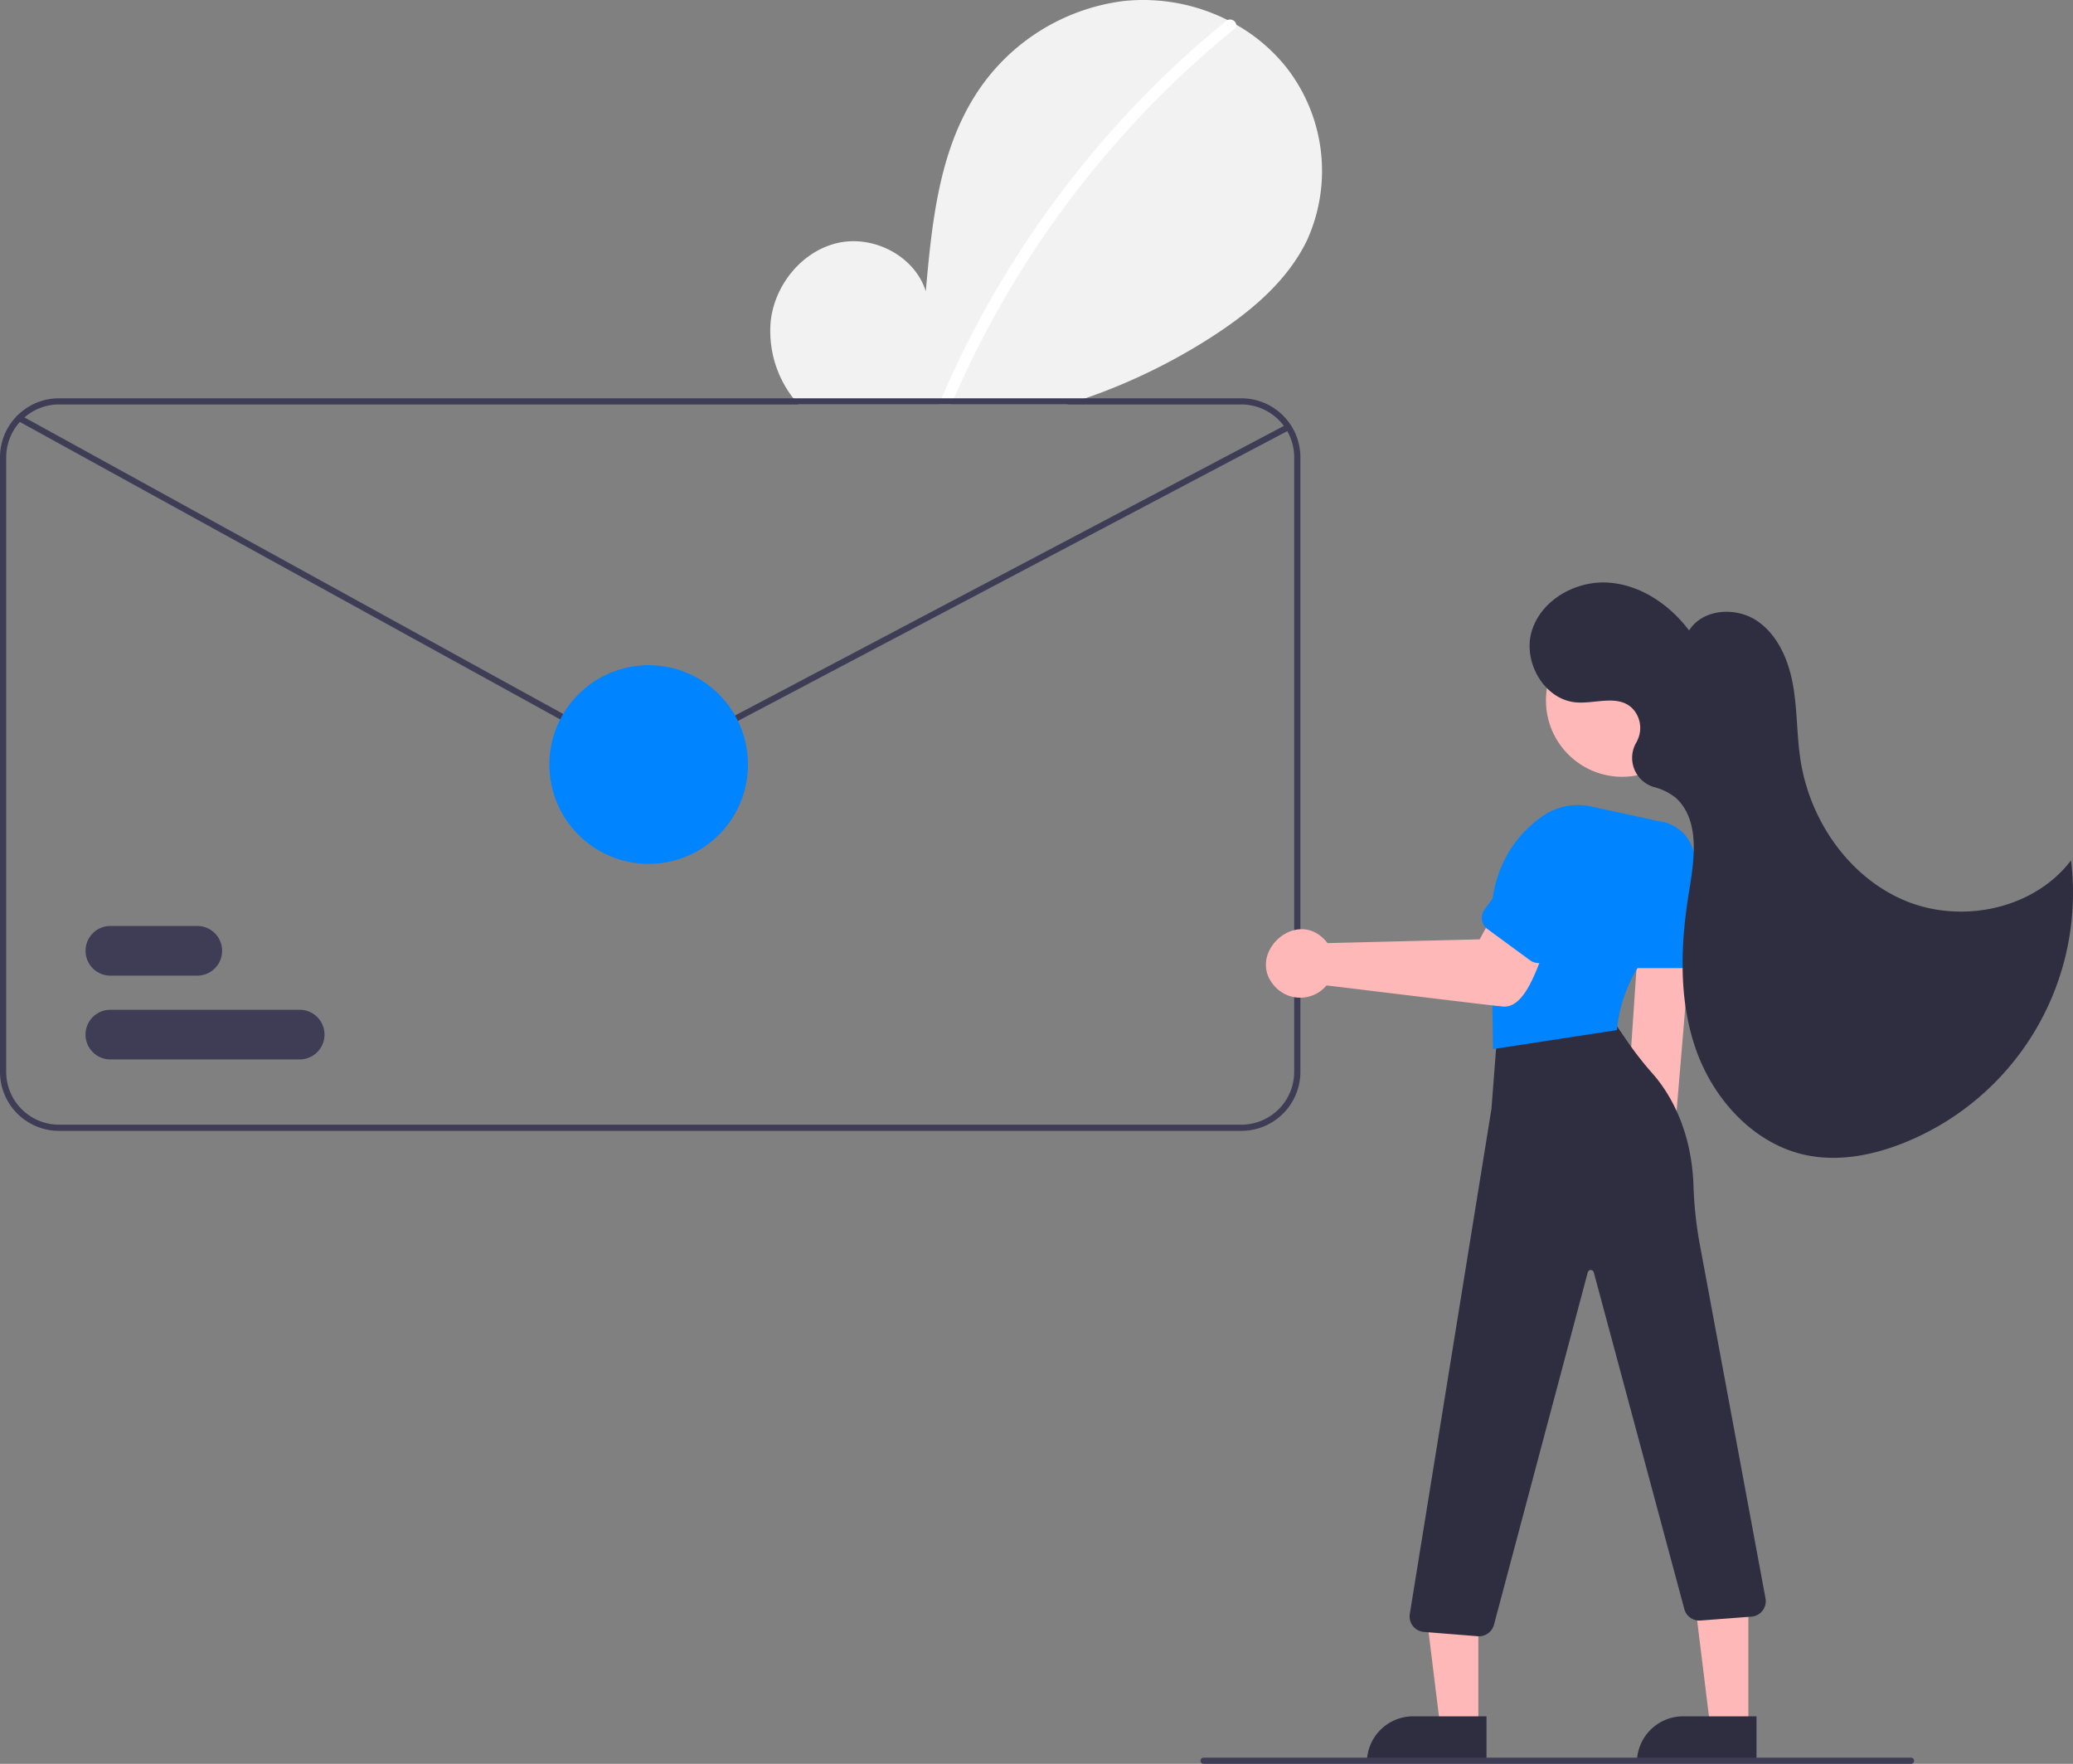 <svg xmlns="http://www.w3.org/2000/svg" width="302.978" height="257.751" viewBox="0 0 302.978 257.751">
  <rect x="0" y="0" width="302.978" height="257.751" fill="#808080" stroke="none"/>
  <g id="undraw_confidential_letter_w6ux" transform="translate(0 -0.014)">
    <path id="Path_906" data-name="Path 906" d="M592.652,201c-2.862,5.929-8.128,10.342-13.644,13.935a86.277,86.277,0,0,1-18.734,9.154c-.907.318-1.823.621-2.74.907H518.308c-.254-.29-.5-.594-.735-.907a15.967,15.967,0,0,1-3.289-11.422c.649-5.3,4.672-10.17,9.893-11.3s11.172,1.991,12.755,7.09c.875-9.83,1.882-20.072,7.108-28.445a30.131,30.131,0,0,1,21.814-13.975,27.47,27.47,0,0,1,15.187,2.781c.431.218.857.445,1.274.68a25.409,25.409,0,0,1,7.321,6.246A24.54,24.54,0,0,1,592.652,201Z" transform="translate(-401.624 -165.875)" fill="#f2f2f2"/>
    <path id="Path_907" data-name="Path 907" d="M612.032,172.935a.69.69,0,0,1-.281.621,143.775,143.775,0,0,0-40.983,53.969c-.136.3-.268.6-.395.907h-1.805c.127-.3.254-.608.386-.907q2.579-6.015,5.7-11.785a145.982,145.982,0,0,1,15.831-23.433,143.822,143.822,0,0,1,20.081-19.936.872.872,0,0,1,.191-.118.924.924,0,0,1,1.274.68Z" transform="translate(-431.341 -169.312)" fill="#fff"/>
    <path id="Path_908" data-name="Path 908" d="M447.479,294.2H274.657a8.569,8.569,0,0,0-4.246,1.12,8.407,8.407,0,0,0-.893.585,8.6,8.6,0,0,0-3.479,6.913v89.813a8.626,8.626,0,0,0,8.618,8.618H447.479a8.626,8.626,0,0,0,8.618-8.618V302.813A8.626,8.626,0,0,0,447.479,294.2Zm7.711,98.431a7.722,7.722,0,0,1-7.711,7.711H274.657a7.722,7.722,0,0,1-7.711-7.711V302.813a7.754,7.754,0,0,1,5.343-7.339c.064-.018.122-.041.186-.059a7.71,7.71,0,0,1,2.182-.313H447.479a7.722,7.722,0,0,1,7.711,7.711Z" transform="translate(-266.039 -235.981)" fill="#3f3d56"/>
    <path id="Path_909" data-name="Path 909" d="M794.1,504.621a4.873,4.873,0,0,0,.891-7.419l2.709-32.3-7.759.853-2.126,31.438a4.9,4.9,0,0,0,6.285,7.428Z" transform="translate(-550.418 -329.255)" fill="#ffb8b8"/>
    <path id="Path_910" data-name="Path 910" d="M466.451,530.6H460.89l-2.645-21.45h8.207Z" transform="translate(-250.385 -278.194)" fill="#ffb8b8"/>
    <path id="Path_911" data-name="Path 911" d="M447.186,552.939h10.725v6.753H440.433a6.753,6.753,0,0,1,6.753-6.753Z" transform="translate(-240.653 -302.118)" fill="#2f2e41"/>
    <path id="Path_912" data-name="Path 912" d="M553.452,530.6H547.89l-2.645-21.45h8.207Z" transform="translate(-297.922 -278.194)" fill="#ffb8b8"/>
    <path id="Path_913" data-name="Path 913" d="M534.186,552.939h10.725v6.753H527.433a6.753,6.753,0,0,1,6.753-6.753Z" transform="translate(-288.189 -302.118)" fill="#2f2e41"/>
    <path id="Path_914" data-name="Path 914" d="M730.368,581.964c-.06,0-.121,0-.182-.008l-7.871-.63a2.268,2.268,0,0,1-2.058-2.623l11.933-73.81.8-10.411a2.255,2.255,0,0,1,1.776-2.042l12-2.625a2.253,2.253,0,0,1,2.357.935l2.927,4.278a50.082,50.082,0,0,0,3.74,4.767c2.077,2.365,5.607,7.616,5.924,16.21a57.433,57.433,0,0,0,.877,8.416l9.663,52.055a2.267,2.267,0,0,1-2.014,2.615l-7.461.565a2.259,2.259,0,0,1-2.4-1.669l-13.235-49.216a.454.454,0,0,0-.876,0L732.558,580.28a2.27,2.27,0,0,1-2.191,1.685Z" transform="translate(-514.208 -342.839)" fill="#2f2e41"/>
    <circle id="Ellipse_152" data-name="Ellipse 152" cx="11.141" cy="11.141" r="11.141" transform="translate(225.95 91.246)" fill="#ffb8b8"/>
    <path id="Path_915" data-name="Path 915" d="M746.693,460.907,746.462,445c-.849-10.175,3.658-15.518,7.588-18.206a9.035,9.035,0,0,1,6.987-1.337l8.768,1.9a9.241,9.241,0,0,1,5.922,4.217,8.628,8.628,0,0,1,.985,6.807,9.342,9.342,0,0,1-3.81,5.217c-7.534,5.318-8.065,14.252-8.069,14.341l-.009.185Z" transform="translate(-528.486 -307.587)" fill="#0084ff"/>
    <path id="Path_916" data-name="Path 916" d="M795.84,452.1h-7.711a2.043,2.043,0,0,1-2.041-2.041V436.68a5.9,5.9,0,1,1,11.794,0v13.381A2.044,2.044,0,0,1,795.84,452.1Z" transform="translate(-550.194 -310.613)" fill="#0084ff"/>
    <path id="Path_917" data-name="Path 917" d="M682.783,469.392a5.006,5.006,0,0,1-7.483.216c-4.394-4.608,2.789-11.527,7.2-6.909h0a4.845,4.845,0,0,1,.432.508l22.239-.553,2.654-4.855,8.158,3.168c-1.566,2.429-3.365,11.961-7.461,11.5C707.985,472.479,683.332,469.431,682.783,469.392Z" transform="translate(-488.91 -325.375)" fill="#ffb8b8"/>
    <path id="Path_918" data-name="Path 918" d="M750.545,450.428l-6.217-4.562a2.043,2.043,0,0,1-.438-2.853l7.917-10.788a5.9,5.9,0,1,1,9.508,6.978L753.4,449.991A2.044,2.044,0,0,1,750.545,450.428Z" transform="translate(-526.921 -310.085)" fill="#0084ff"/>
    <path id="Path_919" data-name="Path 919" d="M774.652,376.58a4.133,4.133,0,0,0-.708-4.608c-2.1-2.113-5.37-.7-8.2-.911-4.718-.345-7.931-5.971-6.523-10.487s6.415-7.319,11.136-7.021,9,3.218,11.841,7c1.948-3.135,6.733-3.5,9.821-1.48s4.686,5.714,5.346,9.345.553,7.363,1.109,11.011c1.348,8.844,7.056,17.172,15.315,20.61s18.828,1.228,24.231-5.9a39.359,39.359,0,0,1-24.586,41.347c-4.476,1.771-9.418,2.712-14.13,1.727-7.607-1.59-13.523-8.1-16.1-15.426s-2.27-15.375-1.017-23.044c.771-4.724,1.626-10.318-1.82-13.641a8.275,8.275,0,0,0-3.327-1.678,4.446,4.446,0,0,1-2.535-6.542Q774.585,376.729,774.652,376.58Z" transform="translate(-535.33 -268.403)" fill="#2f2e41"/>
    <path id="Path_920" data-name="Path 920" d="M756.692,733.032H653.272a.454.454,0,0,1,0-.907H756.692a.454.454,0,0,1,0,.907Z" transform="translate(-477.375 -475.267)" fill="#3f3d56"/>
    <path id="Path_921" data-name="Path 921" d="M363.711,350.615a4.076,4.076,0,0,1-1.968-.507l-90.286-49.693a.454.454,0,0,1,.437-.795l90.286,49.693a3.167,3.167,0,0,0,3.013.027l91.772-48.413a.454.454,0,0,1,.423.8l-91.772,48.412A4.079,4.079,0,0,1,363.711,350.615Z" transform="translate(-268.871 -238.914)" fill="#3f3d56"/>
    <path id="Path_922" data-name="Path 922" d="M309.935,471.453h-12.7a3.629,3.629,0,0,1,0-7.258h12.7a3.629,3.629,0,0,1,0,7.258Z" transform="translate(-281.101 -328.869)" fill="#3f3d56"/>
    <path id="Path_923" data-name="Path 923" d="M324.9,498.453h-27.67a3.629,3.629,0,0,1,0-7.258H324.9a3.629,3.629,0,0,1,0,7.258Z" transform="translate(-281.101 -343.622)" fill="#3f3d56"/>
    <circle id="Ellipse_153" data-name="Ellipse 153" cx="14.515" cy="14.515" r="14.515" transform="translate(80.289 97.223)" fill="#0084ff"/>
  </g>
</svg>
